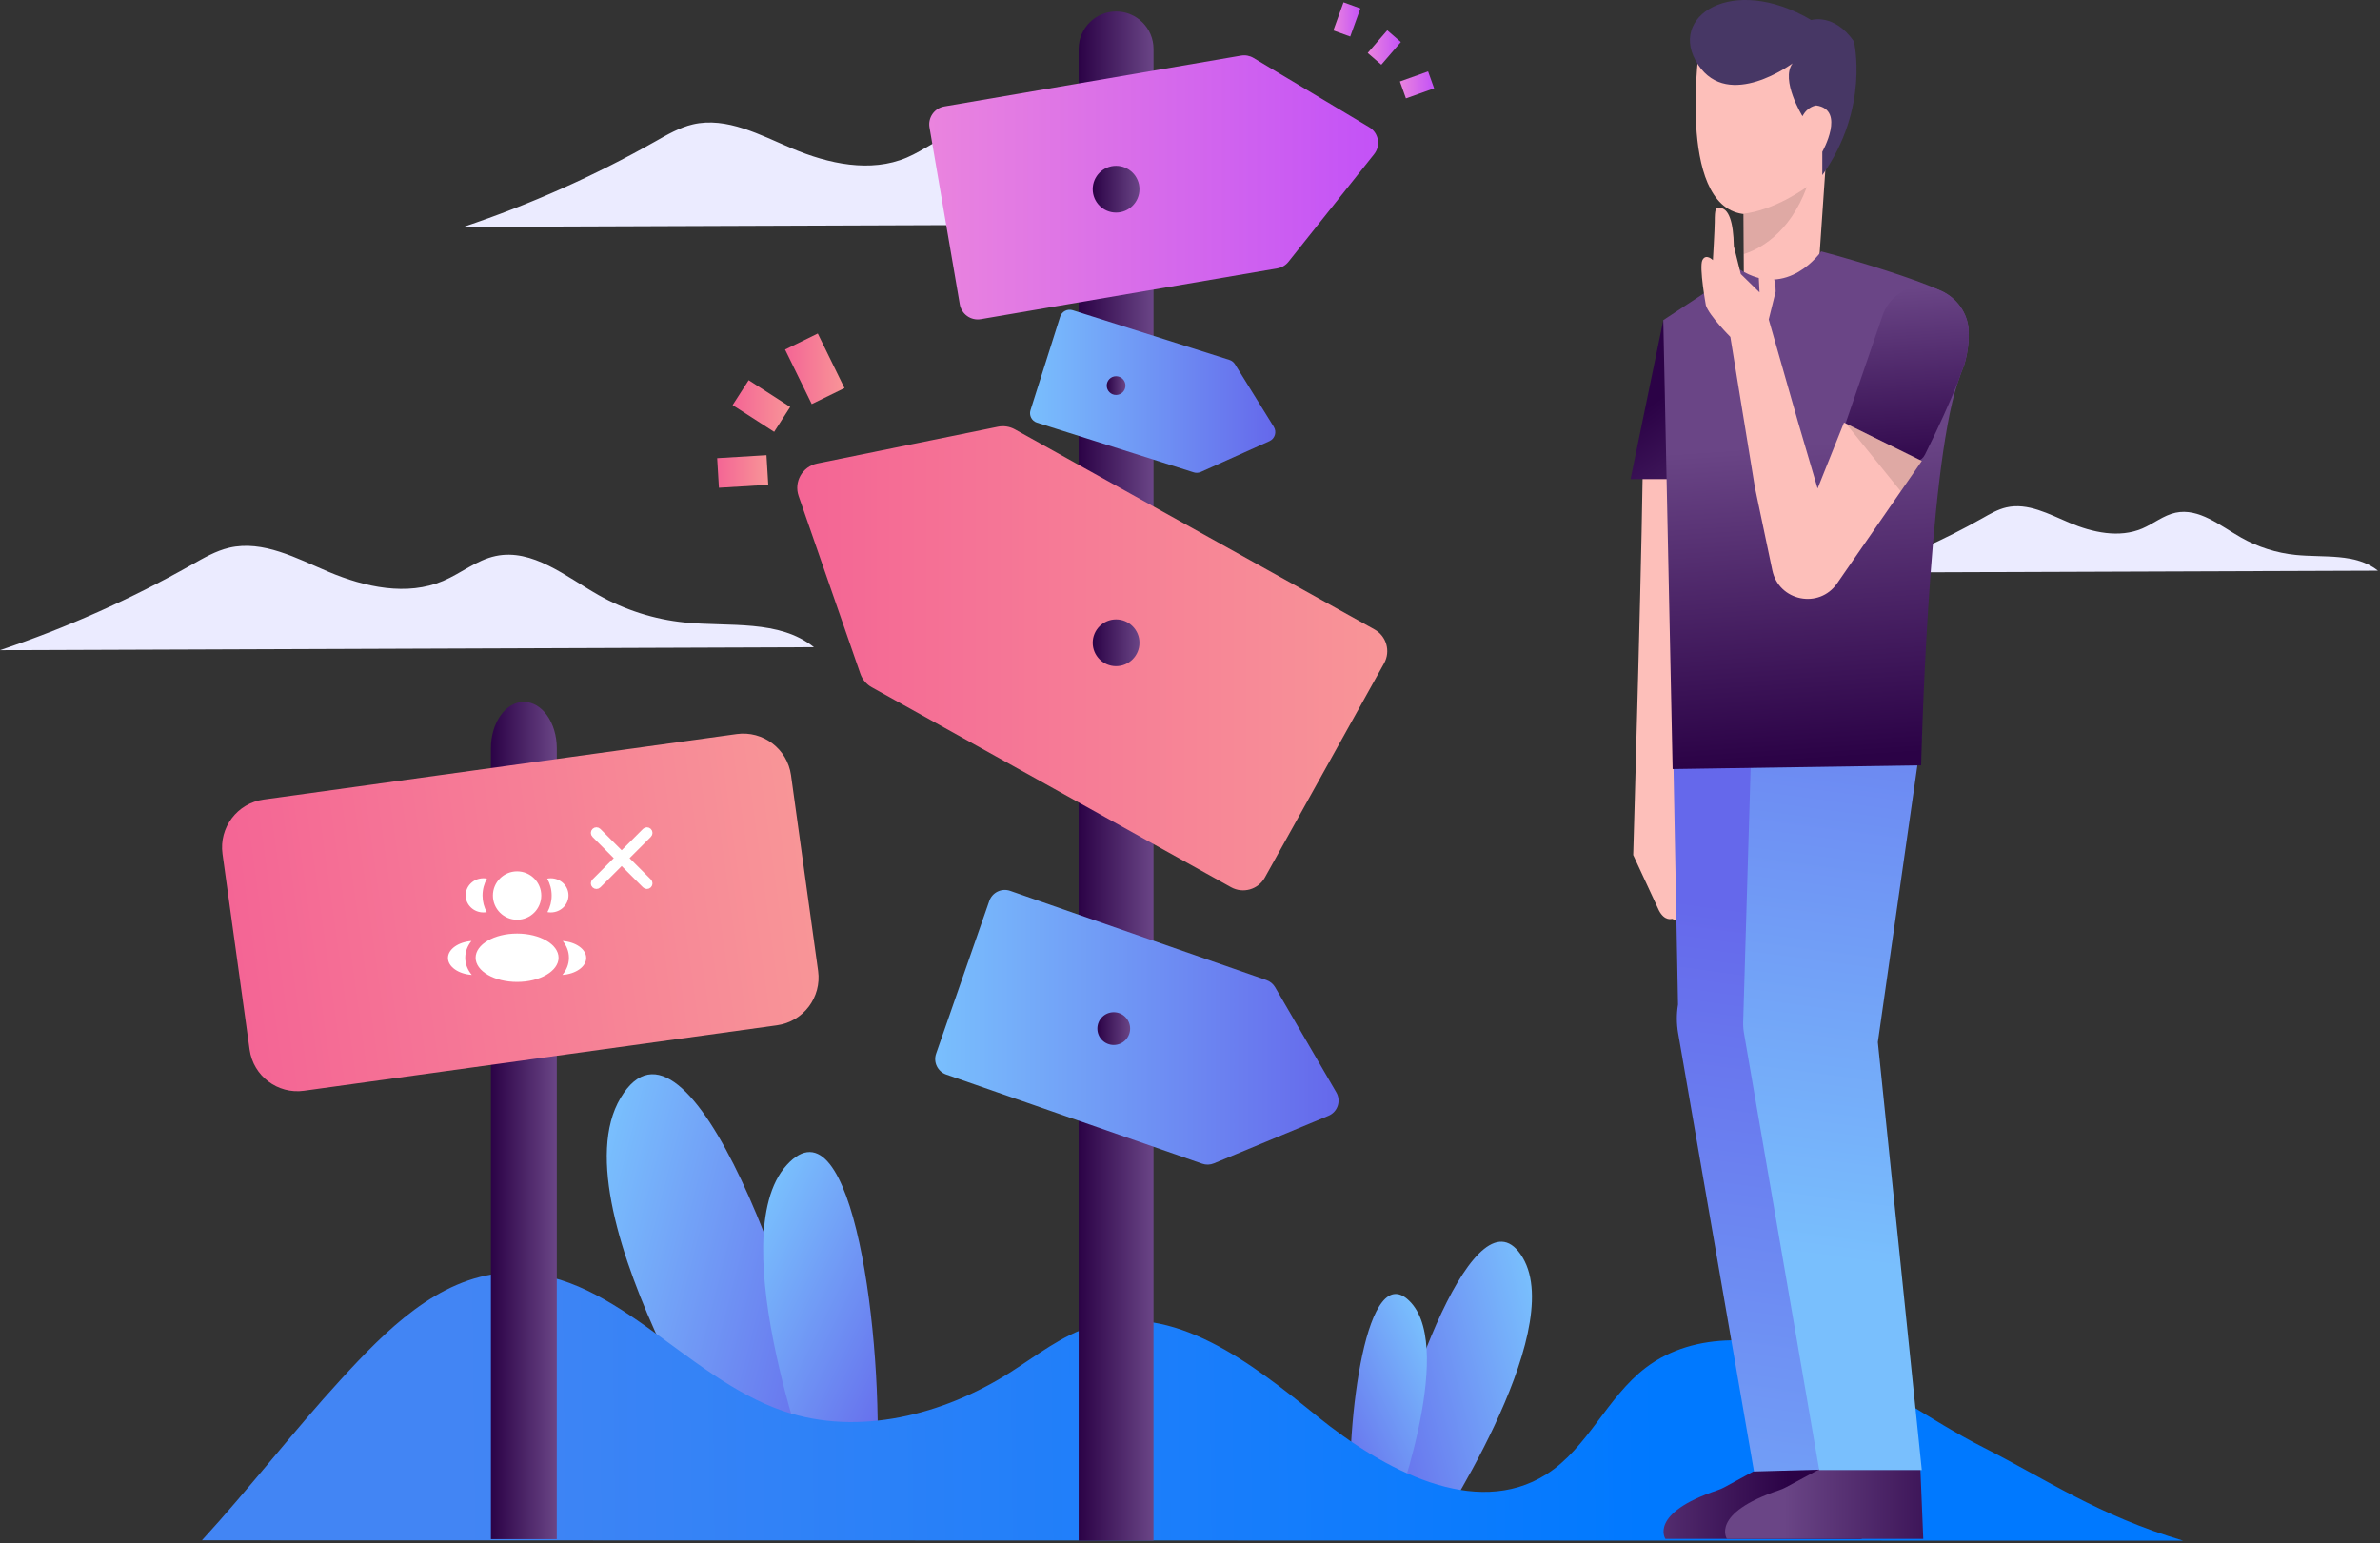 <svg width="330" height="214" viewBox="0 0 330 214" fill="none" xmlns="http://www.w3.org/2000/svg">
    <rect x="0" y="0" width="330" height="214" fill="#333333" stroke="none"/>
    <g clip-path="url(#clip0_2501_1396)">
        <path d="M329.718 79.138C326.647 76.673 322.238 77.349 318.321 76.955C315.656 76.688 313.051 75.858 310.723 74.536C307.836 72.898 304.898 70.409 301.651 71.1C299.98 71.458 298.607 72.623 297.033 73.293C293.84 74.651 290.135 73.841 286.937 72.492C284.117 71.304 281.164 69.672 278.183 70.364C276.998 70.64 275.93 71.264 274.872 71.865C269.496 74.906 263.83 77.431 257.972 79.396L329.718 79.138Z" fill="#EBEBFF"/>
        <path d="M177.142 31.048C172.312 27.17 165.374 28.234 159.21 27.616C155.02 27.194 150.921 25.89 147.258 23.81C142.716 21.233 138.096 17.319 132.99 18.407C130.361 18.968 128.202 20.803 125.728 21.855C120.704 23.989 114.876 22.719 109.846 20.596C105.411 18.726 100.766 16.164 96.075 17.249C94.21 17.683 92.531 18.668 90.866 19.611C82.41 24.395 73.496 28.367 64.284 31.457L177.142 31.048Z" fill="#EBEBFF"/>
        <path d="M112.86 89.75C108.03 85.873 101.093 86.937 94.929 86.318C90.739 85.897 86.639 84.593 82.977 82.513C78.435 79.936 73.814 76.022 68.708 77.11C66.079 77.671 63.921 79.505 61.447 80.557C56.422 82.692 50.595 81.421 45.565 79.299C41.129 77.428 36.484 74.866 31.794 75.952C29.929 76.385 28.249 77.371 26.585 78.314C18.125 83.098 9.211 87.073 0 90.163L112.86 89.75Z" fill="#EBEBFF"/>
        <path d="M104.764 209.918C104.764 209.918 76.679 167.931 86.045 152.252C95.41 136.574 111.526 180.856 115.488 204.627L104.764 209.918Z" fill="url(#paint0_linear_2501_1396)"/>
        <path d="M113.072 206.482C113.072 206.482 99.88 171.705 109.073 161.572C118.266 151.439 122.577 186.177 121.555 204.151L113.072 206.482Z" fill="url(#paint1_linear_2501_1396)"/>
        <path d="M198.556 213.135C198.556 213.135 217.421 184.928 211.133 174.398C204.842 163.865 194.014 193.615 191.352 209.581L198.556 213.135Z" fill="url(#paint2_linear_2501_1396)"/>
        <path d="M192.974 210.827C192.974 210.827 201.837 187.466 195.661 180.659C189.484 173.852 186.589 197.186 187.277 209.263L192.974 210.827Z" fill="url(#paint3_linear_2501_1396)"/>
        <path d="M302.718 213.65C290.978 210.179 283.604 205.07 275.041 200.734C267.428 196.88 260.573 191.553 252.659 188.36C244.746 185.168 235.031 184.482 228.227 189.637C222.815 193.736 220.138 200.825 214.398 204.454C204.517 210.703 191.74 203.766 182.656 196.407C173.572 189.048 162.682 180.51 151.484 183.876C147.261 185.146 143.728 187.996 140.002 190.355C130.745 196.219 119.045 199.212 108.666 195.692C94.774 190.98 84.541 175.441 69.911 176.526C60.673 177.212 53.487 184.507 47.226 191.335C40.816 198.323 34.41 206.61 28 213.596L302.718 213.65Z" fill="url(#paint4_linear_2501_1396)"/>
        <path d="M149.565 6.782V213.644H159.941V6.782C159.941 3.917 157.618 1.595 154.753 1.595C151.888 1.595 149.565 3.917 149.565 6.782Z" fill="url(#paint5_linear_2501_1396)"/>
        <path d="M186.286 0.321L188.626 1.167L187.217 5.069L184.876 4.223L186.286 0.321Z" fill="url(#paint6_linear_2501_1396)"/>
        <path d="M191.916 91.976L175.377 121.693C174.452 123.357 172.351 123.955 170.686 123.03L120.87 95.305C120.13 94.893 119.567 94.223 119.291 93.422L110.737 68.784C110.052 66.813 111.262 64.691 113.305 64.276L138.362 59.176C139.168 59.012 140.008 59.142 140.727 59.543L190.579 87.285C192.244 88.213 192.844 90.311 191.916 91.976Z" fill="url(#paint7_linear_2501_1396)"/>
        <path d="M137.173 124.933L129.797 146.112C129.384 147.297 130.009 148.595 131.194 149.008L166.696 161.375C167.224 161.56 167.8 161.542 168.315 161.327L184.197 154.729C185.467 154.201 185.983 152.676 185.288 151.485L176.808 136.913C176.535 136.443 176.104 136.088 175.592 135.909L140.066 123.536C138.883 123.123 137.589 123.748 137.173 124.933Z" fill="url(#paint8_linear_2501_1396)"/>
        <path d="M146.997 43.916L142.886 56.88C142.655 57.605 143.058 58.381 143.783 58.612L165.516 65.504C165.841 65.606 166.19 65.585 166.499 65.446L176.013 61.177C176.774 60.834 177.059 59.9 176.62 59.191L171.232 50.501C171.059 50.222 170.789 50.013 170.477 49.913L148.728 43.015C148.001 42.788 147.227 43.191 146.997 43.916Z" fill="url(#paint9_linear_2501_1396)"/>
        <path d="M128.881 17.671L133.08 42.197C133.317 43.57 134.62 44.492 135.991 44.258L177.105 37.218C177.714 37.115 178.266 36.788 178.651 36.302L190.534 21.376C191.486 20.181 191.164 18.423 189.854 17.64L173.803 8.035C173.287 7.726 172.675 7.611 172.084 7.714L130.94 14.76C129.569 14.993 128.644 16.297 128.881 17.671Z" fill="url(#paint10_linear_2501_1396)"/>
        <path d="M108.854 48.473L113.39 46.251L117.092 53.815L112.553 56.035L108.854 48.473Z" fill="url(#paint11_linear_2501_1396)"/>
        <path d="M101.581 56.177L103.806 52.721L109.564 56.429L107.341 59.885L101.581 56.177Z" fill="url(#paint12_linear_2501_1396)"/>
        <path d="M99.683 67.638L99.437 63.536L106.274 63.123L106.523 67.226L99.683 67.638Z" fill="url(#paint13_linear_2501_1396)"/>
        <path d="M192.353 4.202L194.236 5.83L191.528 8.971L189.642 7.346L192.353 4.202Z" fill="url(#paint14_linear_2501_1396)"/>
        <path d="M198.013 9.906L198.85 12.249L194.942 13.644L194.105 11.3L198.013 9.906Z" fill="url(#paint15_linear_2501_1396)"/>
        <path d="M154.753 29.477C156.543 29.477 157.994 28.026 157.994 26.236C157.994 24.446 156.543 22.995 154.753 22.995C152.963 22.995 151.512 24.446 151.512 26.236C151.512 28.026 152.963 29.477 154.753 29.477Z" fill="url(#paint16_linear_2501_1396)"/>
        <path d="M154.753 92.379C156.543 92.379 157.994 90.928 157.994 89.138C157.994 87.348 156.543 85.897 154.753 85.897C152.963 85.897 151.512 87.348 151.512 89.138C151.512 90.928 152.963 92.379 154.753 92.379Z" fill="url(#paint17_linear_2501_1396)"/>
        <path d="M154.428 144.909C155.683 144.909 156.699 143.892 156.699 142.638C156.699 141.383 155.683 140.367 154.428 140.367C153.174 140.367 152.157 141.383 152.157 142.638C152.157 143.892 153.174 144.909 154.428 144.909Z" fill="url(#paint18_linear_2501_1396)"/>
        <path d="M154.753 54.77C155.47 54.77 156.051 54.189 156.051 53.472C156.051 52.756 155.47 52.175 154.753 52.175C154.036 52.175 153.455 52.756 153.455 53.472C153.455 54.189 154.036 54.77 154.753 54.77Z" fill="url(#paint19_linear_2501_1396)"/>
        <path d="M68.068 103.761V213.438H77.2V103.761C77.2 100.214 75.157 97.336 72.634 97.336C70.112 97.336 68.068 100.214 68.068 103.761Z" fill="url(#paint20_linear_2501_1396)"/>
        <path d="M36.559 110.874L102.139 101.796C105.795 101.29 109.173 103.846 109.679 107.503L113.436 134.639C113.942 138.296 111.386 141.673 107.73 142.18L42.15 151.257C38.494 151.764 35.116 149.208 34.61 145.551L30.853 118.415C30.347 114.755 32.903 111.381 36.559 110.874Z" fill="url(#paint21_linear_2501_1396)"/>
        <path d="M75.051 124.188C75.051 126.04 73.549 127.542 71.697 127.542C69.844 127.542 68.343 126.04 68.343 124.188C68.343 122.335 69.844 120.833 71.697 120.833C73.549 120.833 75.051 122.335 75.051 124.188Z" fill="white"/>
        <path d="M77.447 132.813C77.447 134.665 74.873 136.167 71.697 136.167C68.521 136.167 65.947 134.665 65.947 132.813C65.947 130.96 68.521 129.458 71.697 129.458C74.873 129.458 77.447 130.96 77.447 132.813Z" fill="white"/>
        <path d="M67.022 121.792C67.192 121.792 67.358 121.808 67.519 121.84C67.128 122.534 66.905 123.334 66.905 124.187C66.905 125.019 67.117 125.802 67.49 126.484C67.339 126.512 67.182 126.527 67.022 126.527C65.667 126.527 64.568 125.467 64.568 124.159C64.568 122.852 65.667 121.792 67.022 121.792Z" fill="white"/>
        <path d="M65.417 135.195C64.873 134.544 64.509 133.746 64.509 132.813C64.509 131.908 64.851 131.13 65.368 130.49C63.543 130.632 62.114 131.63 62.114 132.841C62.114 134.063 63.568 135.068 65.417 135.195Z" fill="white"/>
        <path d="M76.489 124.187C76.489 125.019 76.276 125.802 75.903 126.484C76.055 126.512 76.211 126.527 76.371 126.527C77.727 126.527 78.826 125.467 78.826 124.159C78.826 122.852 77.727 121.792 76.371 121.792C76.201 121.792 76.035 121.808 75.875 121.84C76.266 122.534 76.489 123.334 76.489 124.187Z" fill="white"/>
        <path d="M77.977 135.195C79.826 135.068 81.28 134.063 81.28 132.841C81.28 131.63 79.851 130.632 78.026 130.49C78.543 131.13 78.884 131.908 78.884 132.813C78.884 133.746 78.521 134.544 77.977 135.195Z" fill="white"/>
        <path fill-rule="evenodd" clip-rule="evenodd" d="M82.432 115.235C82.578 115.088 82.816 115.088 82.962 115.235L86.197 118.47L89.432 115.235C89.578 115.088 89.816 115.088 89.962 115.235C90.109 115.381 90.109 115.619 89.962 115.765L86.727 119L89.962 122.235C90.109 122.381 90.109 122.619 89.962 122.765C89.816 122.912 89.578 122.912 89.432 122.765L86.197 119.53L82.962 122.765C82.816 122.912 82.578 122.912 82.432 122.765C82.285 122.619 82.285 122.381 82.432 122.235L85.667 119L82.432 115.765C82.285 115.619 82.285 115.381 82.432 115.235Z" fill="white" stroke="white" stroke-width="0.8" stroke-linecap="round" stroke-linejoin="round"/>
        <path d="M231.835 127.417C233.224 128.048 233.43 126.122 233.43 126.122C234.84 126.274 233.843 120.868 233.785 120.574C234.598 122.111 236.032 122.266 236.032 122.266L234.346 115.274C234.707 111.902 232.184 108.225 232.184 108.225L232.939 102.87L236.15 67.253C236.881 62.708 227.779 60.364 227.791 61.25C227.882 69.536 226.454 118.567 226.454 118.567L230.019 126.247C230.82 127.79 231.835 127.417 231.835 127.417Z" fill="#FDBFBA"/>
        <path d="M231.869 97.388L232.666 139.293C232.448 140.603 232.451 141.94 232.678 143.247L243.309 204.66H257.125L249 142.489L256.716 97.388H231.869Z" fill="url(#paint22_linear_2501_1396)"/>
        <path d="M258.138 213.398H230.914C230.914 213.398 228.561 209.872 238.103 206.664C238.454 206.546 238.8 206.401 239.127 206.222L243.102 204.054L257.732 203.647C257.738 203.644 258.138 213.398 258.138 213.398Z" fill="url(#paint23_linear_2501_1396)"/>
        <path d="M266.67 213.398H239.446C239.446 213.398 237.093 209.869 246.647 206.661C246.992 206.546 247.329 206.404 247.65 206.231L252.45 203.645H266.267C266.27 203.645 266.67 213.398 266.67 213.398Z" fill="url(#paint24_linear_2501_1396)"/>
        <path d="M266.467 101.857L260.373 144.523L266.467 203.848H252.244L241.814 143.274C241.723 142.753 241.686 142.222 241.702 141.691L242.872 101.854H266.467V101.857Z" fill="url(#paint25_linear_2501_1396)"/>
        <path d="M253.223 21.688L252.02 39.258L241.799 39.725L241.774 35.241L241.768 34.161L241.741 29.808L241.738 29.68C241.689 29.674 241.641 29.668 241.595 29.662C232.366 28.301 235.683 5.97 235.683 5.97C245.598 1.525 252.668 6.209 255.061 12.722C257.459 19.229 253.223 21.688 253.223 21.688Z" fill="#FDBFBA"/>
        <path d="M230.626 44.395L226.087 66.44H233.867L230.626 44.395Z" fill="url(#paint26_linear_2501_1396)"/>
        <path d="M272.349 50.592C272.025 51.401 271.724 52.232 271.439 53.093C267.307 65.488 266.376 106.129 266.376 106.129L231.92 106.647C231.926 106.566 230.623 44.394 230.623 44.394C230.244 44.643 241.126 37.481 241.244 37.384C247.902 41.596 252.514 34.862 252.514 34.862C257.986 36.305 265.594 38.709 268.783 40.171C268.89 40.213 269.002 40.262 269.114 40.316C269.12 40.322 269.123 40.325 269.129 40.325H269.135C269.15 40.331 269.162 40.338 269.178 40.344C271.33 41.335 272.825 43.412 272.962 45.777C273.11 48.312 272.349 50.592 272.349 50.592Z" fill="url(#paint27_linear_2501_1396)"/>
        <path d="M272.349 50.592C272.025 51.401 271.724 52.232 271.439 53.093C270.302 55.892 268.826 59.187 266.916 63.026C265.003 66.867 255.916 58.66 255.916 58.66L261.049 43.694C261.77 41.693 263.465 40.137 265.563 39.783C266.522 39.619 267.613 39.679 268.786 40.174C268.893 40.216 269.005 40.265 269.117 40.319C269.123 40.325 269.126 40.328 269.132 40.328H269.138C269.153 40.334 269.165 40.34 269.181 40.346C271.333 41.338 272.828 43.415 272.965 45.78C273.11 48.312 272.349 50.592 272.349 50.592Z" fill="url(#paint28_linear_2501_1396)"/>
        <path d="M266.467 63.917L263.55 68.135L254.724 80.897C252.235 84.496 246.647 83.371 245.743 79.087L243.315 67.526L241.859 58.602L241.52 56.535L239.922 46.72C239.922 46.72 237.02 43.815 236.532 42.36C236.532 42.36 235.568 37.042 236.047 36.072C236.532 35.098 237.502 36.072 237.502 36.072C237.502 36.072 237.757 31.736 237.757 30.775C237.757 28.828 237.921 28.828 238.406 28.828C239.701 28.828 240.349 30.775 240.407 34.137L241.371 38.006L243.97 40.544L243.791 37.042C243.791 37.042 246.207 36.56 246.207 40.425L245.246 44.3L249.33 58.605L252.02 67.741L255.679 58.602L255.946 58.733L266.467 63.917Z" fill="#FDBFBA"/>
        <path d="M249.924 16.115C249.924 16.115 246.832 11.1 248.548 8.784C248.548 8.784 239.704 15.378 235.462 8.99C231.017 2.292 240.219 -3.699 251.137 2.78C251.137 2.78 254.294 1.777 257.053 5.74C257.053 5.74 259.299 14.963 252.671 24.289V21.048C252.671 21.048 255.973 15.215 251.835 14.623C251.835 14.623 250.643 14.729 249.924 16.115Z" fill="#473765"/>
        <path opacity="0.12" d="M250.534 25.918C248.072 32.564 243.748 34.625 241.777 35.241L241.771 34.161L241.744 29.808L241.741 29.68C241.692 29.674 241.644 29.668 241.599 29.662C246.125 29.171 250.388 26.021 250.534 25.918Z" fill="black"/>
        <path opacity="0.12" d="M266.467 63.918L263.553 68.135L255.949 58.733L266.467 63.918Z" fill="black"/>
    </g>
    <defs>
        <linearGradient id="paint0_linear_2501_1396" x1="79.756" y1="174.814" x2="120.439" y2="185.22" gradientUnits="userSpaceOnUse">
            <stop stop-color="#79BFFD"/>
            <stop offset="1" stop-color="#6568EB"/>
        </linearGradient>
        <linearGradient id="paint1_linear_2501_1396" x1="100.978" y1="177.191" x2="128.237" y2="190.651" gradientUnits="userSpaceOnUse">
            <stop stop-color="#79BFFD"/>
            <stop offset="1" stop-color="#6568EB"/>
        </linearGradient>
        <linearGradient id="paint2_linear_2501_1396" x1="215.361" y1="189.562" x2="188.032" y2="196.552" gradientUnits="userSpaceOnUse">
            <stop stop-color="#79BFFD"/>
            <stop offset="1" stop-color="#6568EB"/>
        </linearGradient>
        <linearGradient id="paint3_linear_2501_1396" x1="201.09" y1="191.152" x2="182.778" y2="200.194" gradientUnits="userSpaceOnUse">
            <stop stop-color="#79BFFD"/>
            <stop offset="1" stop-color="#6568EB"/>
        </linearGradient>
        <linearGradient id="paint4_linear_2501_1396" x1="229.782" y1="194.553" x2="64.435" y2="196.51" gradientUnits="userSpaceOnUse">
            <stop stop-color="#0079FF"/>
            <stop offset="1" stop-color="#4285F4"/>
        </linearGradient>
        <linearGradient id="paint5_linear_2501_1396" x1="149.566" y1="107.619" x2="159.942" y2="107.619" gradientUnits="userSpaceOnUse">
            <stop stop-color="#2B0246"/>
            <stop offset="1" stop-color="#6A4586"/>
        </linearGradient>
        <linearGradient id="paint6_linear_2501_1396" x1="184.876" y1="2.697" x2="188.627" y2="2.697" gradientUnits="userSpaceOnUse">
            <stop stop-color="#EA84DE"/>
            <stop offset="1" stop-color="#C352F7"/>
        </linearGradient>
        <linearGradient id="paint7_linear_2501_1396" x1="110.549" y1="91.287" x2="192.353" y2="91.287" gradientUnits="userSpaceOnUse">
            <stop stop-color="#F46595"/>
            <stop offset="1" stop-color="#F89597"/>
        </linearGradient>
        <linearGradient id="paint8_linear_2501_1396" x1="129.671" y1="142.454" x2="185.602" y2="142.454" gradientUnits="userSpaceOnUse">
            <stop stop-color="#79BFFD"/>
            <stop offset="1" stop-color="#6568EB"/>
        </linearGradient>
        <linearGradient id="paint9_linear_2501_1396" x1="142.82" y1="54.261" x2="176.826" y2="54.261" gradientUnits="userSpaceOnUse">
            <stop stop-color="#79BFFD"/>
            <stop offset="1" stop-color="#6568EB"/>
        </linearGradient>
        <linearGradient id="paint10_linear_2501_1396" x1="128.844" y1="25.986" x2="191.085" y2="25.986" gradientUnits="userSpaceOnUse">
            <stop stop-color="#EA84DE"/>
            <stop offset="1" stop-color="#C352F7"/>
        </linearGradient>
        <linearGradient id="paint11_linear_2501_1396" x1="108.853" y1="51.144" x2="117.092" y2="51.144" gradientUnits="userSpaceOnUse">
            <stop stop-color="#F46595"/>
            <stop offset="1" stop-color="#F89597"/>
        </linearGradient>
        <linearGradient id="paint12_linear_2501_1396" x1="101.581" y1="56.302" x2="109.565" y2="56.302" gradientUnits="userSpaceOnUse">
            <stop stop-color="#F46595"/>
            <stop offset="1" stop-color="#F89597"/>
        </linearGradient>
        <linearGradient id="paint13_linear_2501_1396" x1="99.437" y1="65.381" x2="106.522" y2="65.381" gradientUnits="userSpaceOnUse">
            <stop stop-color="#F46595"/>
            <stop offset="1" stop-color="#F89597"/>
        </linearGradient>
        <linearGradient id="paint14_linear_2501_1396" x1="189.642" y1="6.587" x2="194.237" y2="6.587" gradientUnits="userSpaceOnUse">
            <stop stop-color="#EA84DE"/>
            <stop offset="1" stop-color="#C352F7"/>
        </linearGradient>
        <linearGradient id="paint15_linear_2501_1396" x1="194.107" y1="11.775" x2="198.851" y2="11.775" gradientUnits="userSpaceOnUse">
            <stop stop-color="#EA84DE"/>
            <stop offset="1" stop-color="#C352F7"/>
        </linearGradient>
        <linearGradient id="paint16_linear_2501_1396" x1="151.512" y1="26.236" x2="157.996" y2="26.236" gradientUnits="userSpaceOnUse">
            <stop stop-color="#2B0246"/>
            <stop offset="1" stop-color="#6A4586"/>
        </linearGradient>
        <linearGradient id="paint17_linear_2501_1396" x1="151.512" y1="89.138" x2="157.996" y2="89.138" gradientUnits="userSpaceOnUse">
            <stop stop-color="#2B0246"/>
            <stop offset="1" stop-color="#6A4586"/>
        </linearGradient>
        <linearGradient id="paint18_linear_2501_1396" x1="152.16" y1="142.637" x2="156.699" y2="142.637" gradientUnits="userSpaceOnUse">
            <stop stop-color="#2B0246"/>
            <stop offset="1" stop-color="#6A4586"/>
        </linearGradient>
        <linearGradient id="paint19_linear_2501_1396" x1="153.457" y1="53.472" x2="156.051" y2="53.472" gradientUnits="userSpaceOnUse">
            <stop stop-color="#2B0246"/>
            <stop offset="1" stop-color="#6A4586"/>
        </linearGradient>
        <linearGradient id="paint20_linear_2501_1396" x1="68.067" y1="155.387" x2="77.199" y2="155.387" gradientUnits="userSpaceOnUse">
            <stop stop-color="#2B0246"/>
            <stop offset="1" stop-color="#6A4586"/>
        </linearGradient>
        <linearGradient id="paint21_linear_2501_1396" x1="32.731" y1="131.987" x2="111.559" y2="121.077" gradientUnits="userSpaceOnUse">
            <stop stop-color="#F46595"/>
            <stop offset="1" stop-color="#F89597"/>
        </linearGradient>
        <linearGradient id="paint22_linear_2501_1396" x1="230.421" y1="250.581" x2="247.93" y2="126.723" gradientUnits="userSpaceOnUse">
            <stop stop-color="#79BFFD"/>
            <stop offset="1" stop-color="#6568EB"/>
        </linearGradient>
        <linearGradient id="paint23_linear_2501_1396" x1="247.978" y1="208.522" x2="220.497" y2="208.522" gradientUnits="userSpaceOnUse">
            <stop stop-color="#2B0246"/>
            <stop offset="1" stop-color="#6A4586"/>
        </linearGradient>
        <linearGradient id="paint24_linear_2501_1396" x1="274.885" y1="208.522" x2="247.404" y2="208.522" gradientUnits="userSpaceOnUse">
            <stop stop-color="#2B0246"/>
            <stop offset="1" stop-color="#6A4586"/>
        </linearGradient>
        <linearGradient id="paint25_linear_2501_1396" x1="251.799" y1="174.458" x2="266.714" y2="62.273" gradientUnits="userSpaceOnUse">
            <stop stop-color="#79BFFD"/>
            <stop offset="1" stop-color="#6568EB"/>
        </linearGradient>
        <linearGradient id="paint26_linear_2501_1396" x1="228.852" y1="56.123" x2="247.874" y2="83.142" gradientUnits="userSpaceOnUse">
            <stop stop-color="#2B0246"/>
            <stop offset="1" stop-color="#6A4586"/>
        </linearGradient>
        <linearGradient id="paint27_linear_2501_1396" x1="254.408" y1="105.197" x2="251.443" y2="61.465" gradientUnits="userSpaceOnUse">
            <stop stop-color="#2B0246"/>
            <stop offset="1" stop-color="#6A4586"/>
        </linearGradient>
        <linearGradient id="paint28_linear_2501_1396" x1="265.374" y1="66.585" x2="263.644" y2="39.998" gradientUnits="userSpaceOnUse">
            <stop stop-color="#2B0246"/>
            <stop offset="1" stop-color="#6A4586"/>
        </linearGradient>
        <clipPath id="clip0_2501_1396">
            <rect width="329.718" height="213.65" fill="white"/>
        </clipPath>
    </defs>
</svg>
